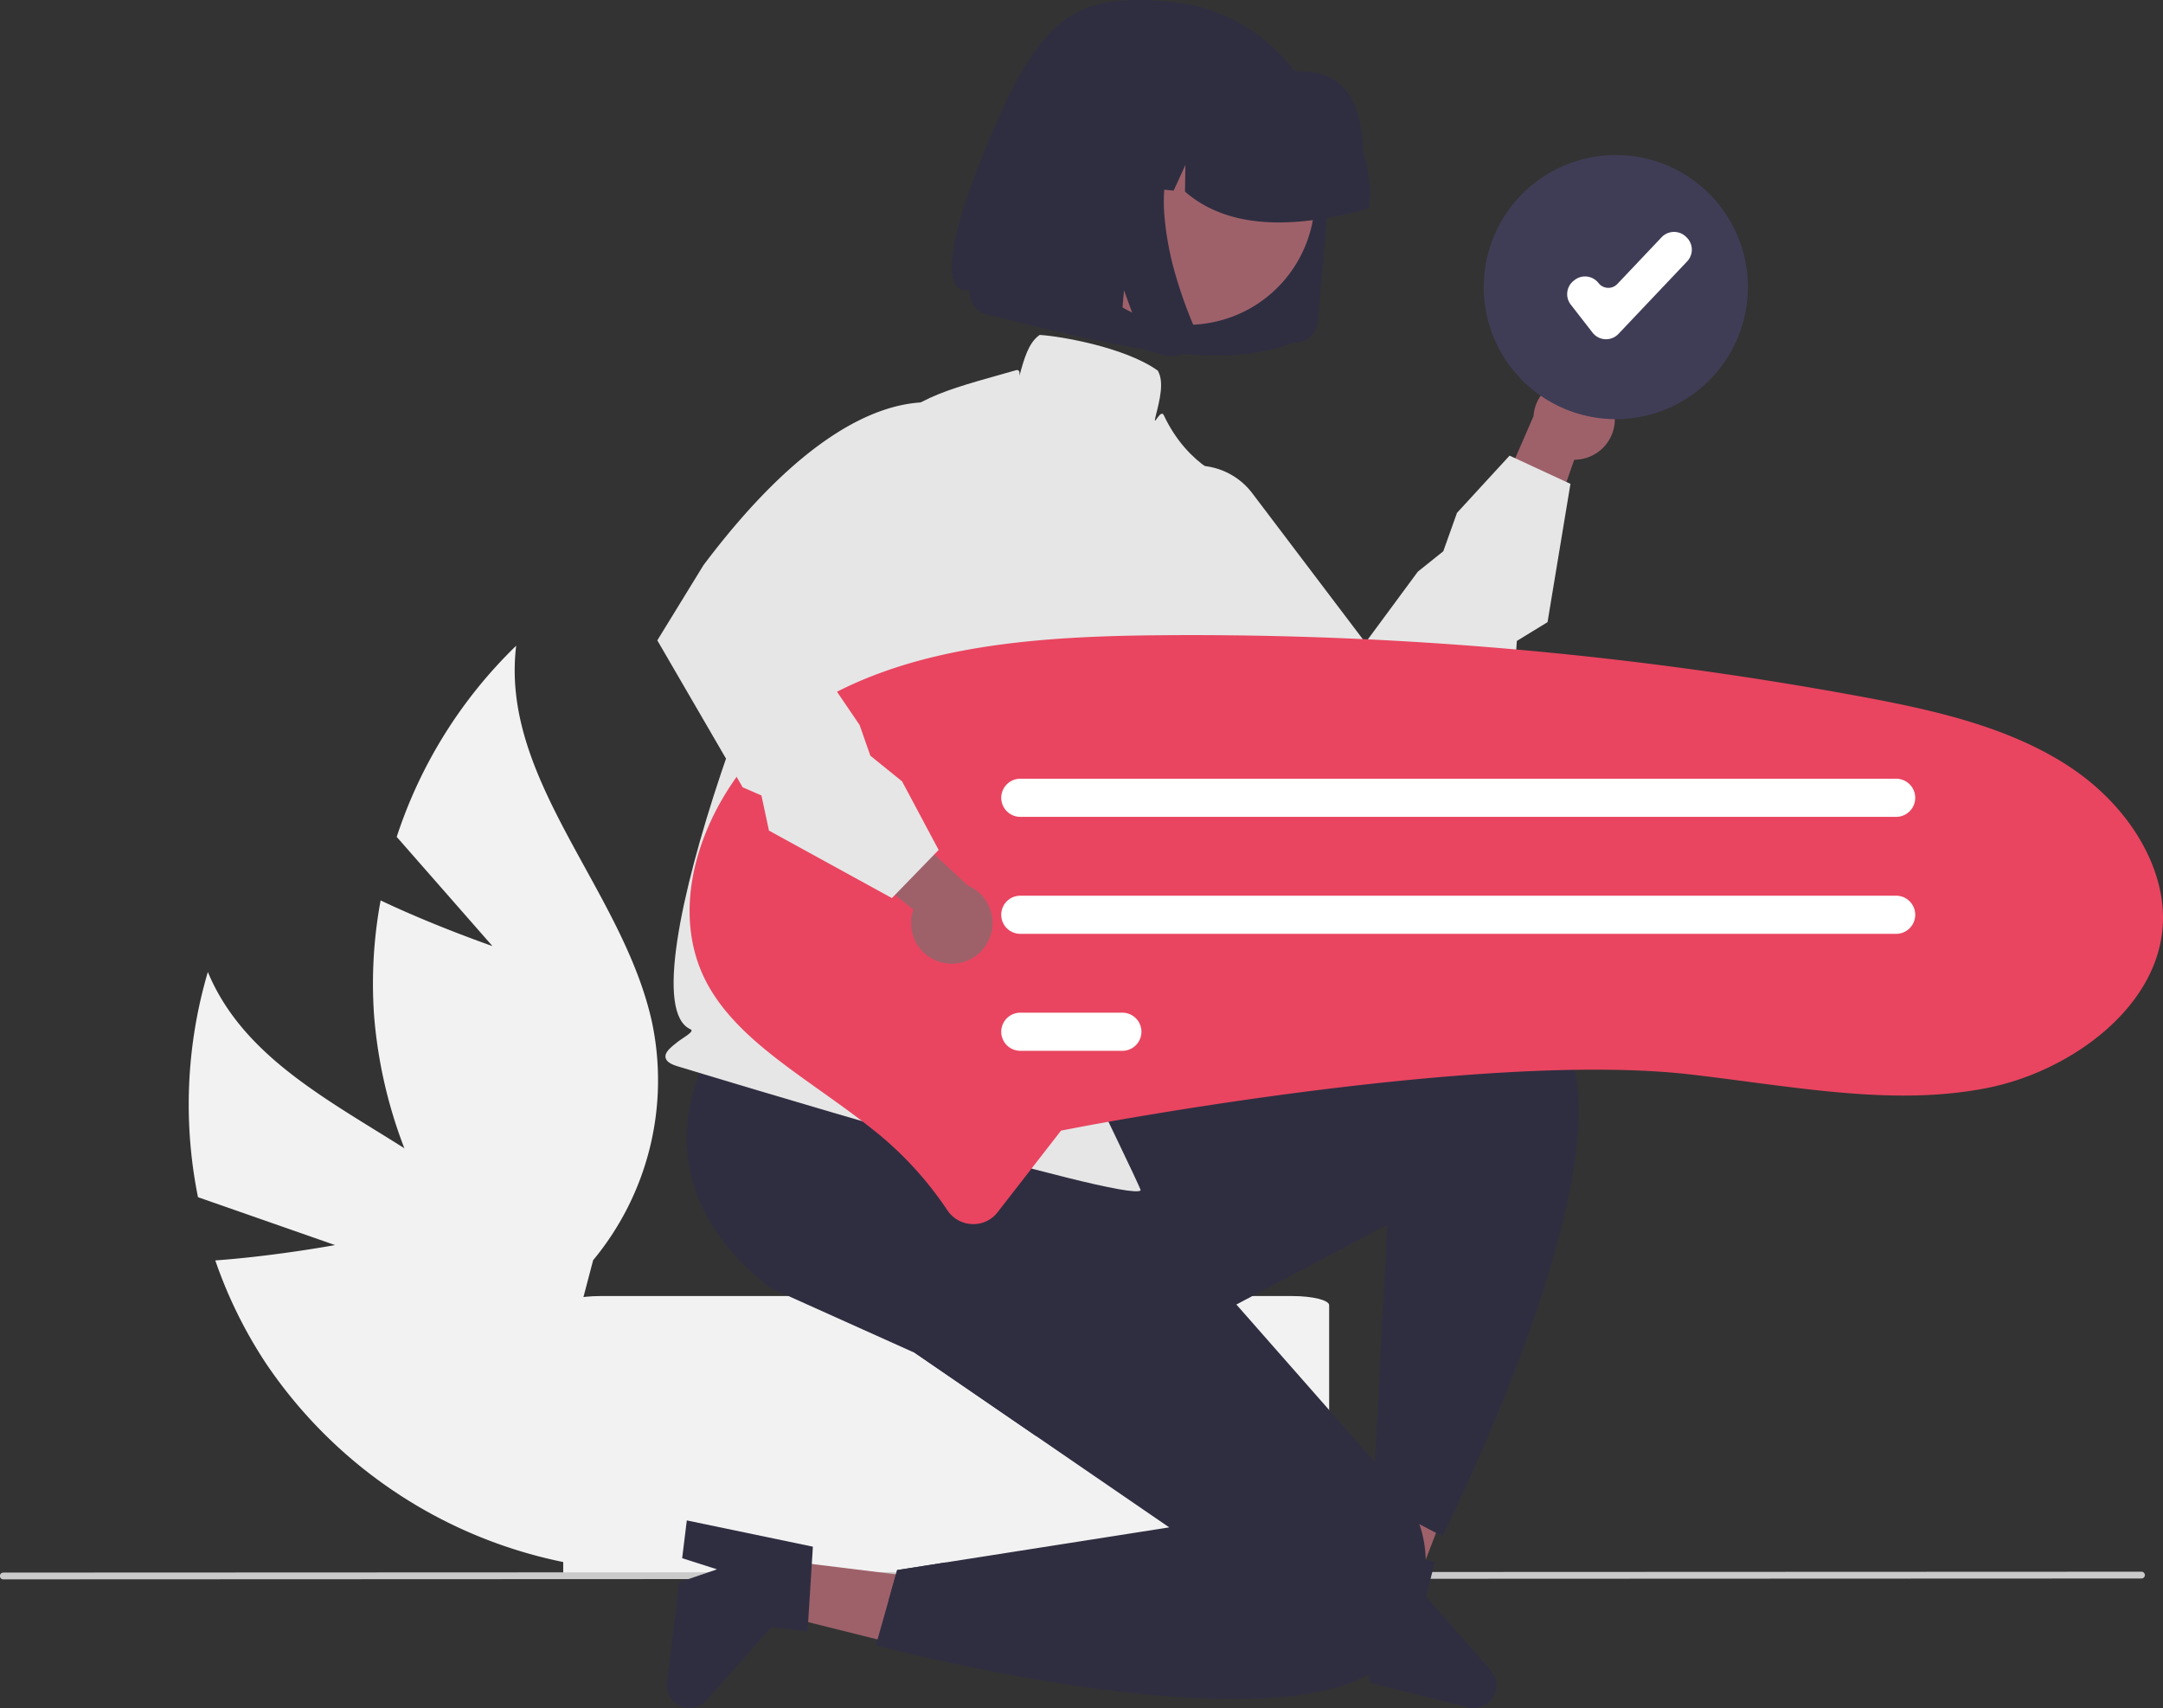 <svg xmlns="http://www.w3.org/2000/svg" data-name="Layer 1" width="757.448" height="598.078" viewBox="0 0 757.448 598.078" xmlns:xlink="http://www.w3.org/1999/xlink"><rect x="0" y="0" width="757.448" height="598.078" fill="#333333" stroke="none"/><path d="M338.61,586.941l-48-16.77a164.052,164.052,0,0,1,3.452-78.858c18.209,43.839,75.004,56.096,106.538,91.579a98.678,98.678,0,0,1,22.866,82.418l9.191,34.87a165.354,165.354,0,0,1-118.311-71.911,159.724,159.724,0,0,1-17.682-35.957C317.384,590.842,338.61,586.941,338.61,586.941Z" transform="translate(-221.276 -150.961)" fill="#f2f2f2"/><path d="M393.718,482.241l-33.52-38.232a164.053,164.053,0,0,1,41.835-66.936c-5.738,47.123,37.659,85.756,47.633,132.167a98.678,98.678,0,0,1-20.681,82.994L419.814,627.11A165.354,165.354,0,0,1,352.25,506.264a159.724,159.724,0,0,1,2.316-40.003C373.323,475.185,393.718,482.241,393.718,482.241Z" transform="translate(-221.276 -150.961)" fill="#f2f2f2"/><path d="M673.779,604.792H431.42c-7.121,0-12.912,1.434-12.912,3.205v94.795H686.724V607.997C686.724,606.225,680.934,604.792,673.779,604.792Z" transform="translate(-221.276 -150.961)" fill="#f2f2f2"/><path d="M971.217,703.693l-748.75.307a1.191,1.191,0,1,1,0-2.381l748.75-.307a1.191,1.191,0,0,1,0,2.381Z" transform="translate(-221.276 -150.961)" fill="#cacaca"/><polygon points="271.281 546.06 269.016 564.511 339.105 582.027 342.448 554.795 271.281 546.06" fill="#9e616a"/><path d="M505.933,692.551l-1.859,29.693-12.629-1.55-22.795,25.649a7.948,7.948,0,0,1-13.83-6.248l4.307-35.094,13.235-4.516-12.202-3.895,1.624-13.232Z" transform="translate(-221.276 -150.961)" fill="#2f2e41"/><polygon points="476.038 555.143 494.076 559.638 519.999 492.205 493.377 485.57 476.038 555.143" fill="#9e616a"/><path d="M743.354,735.842l-22.68-25.75,3.08-12.35-3.21-.6h-.02l-20.04-3.74-5.98-1.12-14.5,42.7,12.94,3.23,5.35-11.64,2.24,10.69.63,2.99,34.31,8.55a7.943,7.943,0,0,0,7.88-12.96Z" transform="translate(-221.276 -150.961)" fill="#2f2e41"/><path d="M545.964,699.092l6.54-1.03c-7.02,7.31-13.76,12.14-20.16,13.64l3.1-10.96Z" transform="translate(-221.276 -150.961)" fill="#2f2e41"/><path d="M737.004,666.182c-6.19,13.84-10.65,22.7-10.65,22.7l-2.21-1.16-5.82-3.05-13.86-7.27-2.38-1.25.68-13.22,3.02-58.46,1.28-24.64-52.83,27.92-62.51,33.04q-3.84,6.69-7.63,13.02l-42.47-29.13,43.1-62.89,25.12-11.74-5.42-1.05a39.775,39.775,0,0,1,4.68-5.59l1.9-1.07s119.53-65.84,153.92-32.08a27.353,27.353,0,0,1,6.5,10.71C783.214,554.832,753.764,628.742,737.004,666.182Z" transform="translate(-221.276 -150.961)" fill="#2f2e41"/><path d="M710.704,728.112a27.8,27.8,0,0,1-10.17,9.15,52.373,52.373,0,0,1-10.96,4.47c-50.68,14.81-161.59-14.62-161.59-14.62l4.36-15.41,3.1-10.96,10.52-1.65,6.54-1.03,78.22-12.27-21.55-14.78-25.08-17.2-42.47-29.13-50.9-22.89c-59-47-9.6-99.7-9.6-99.7l33.02-23.4,10.72-7.6,65.86,33.7,19.12,45.26,5.88,13.91,38.51,43.79,48.53,55.18.38.43a34.823,34.823,0,0,1,3.95,3.5c.45.44.92.93,1.4,1.46a46.907,46.907,0,0,1,9.83,16.35,40.85,40.85,0,0,1,2.22,12.42.045.045,0,0,1,0,.05C720.764,705.952,718.234,716.342,710.704,728.112Z" transform="translate(-221.276 -150.961)" fill="#2f2e41"/><path d="M458.549,524.335c-2.626-.793-3.963-1.759-4.207-3.037-.358-1.877,1.752-3.55,4.196-5.489,1.704-1.351,6.2-3.702,4.556-4.425-24.918-10.971,35.662-166.73,53.24-184.429,3.572-3.596,3.146-10.897,7.906-17.392,13.002-17.739,24.41-20.953,47.136-27.354q2.767-.78,5.766-1.633c2.587-.738-.14,6.61,1.208,1.683,1.499-5.475,3.048-11.137,6.769-13.845l.242-.177.299.019c6.886.456,29.37,4.23,40.902,12.372l.159.114.093.171c2.126,3.965.622,9.949-.832,15.734-1.195,4.75,1.678-2.765,2.821-.324,8.74,18.661,23.767,22.886,23.919,22.929l.747.202-.149.758c3.928,20.368-23.015,83.47-28.84,125.962-5.918,43.17,27.817,91.79-21.757,83.617.114.375,18.296,37.703,18,38C616.216,572.306,468.448,527.324,458.549,524.335Zm150.964,53.191Z" transform="translate(-221.276 -150.961)" fill="#e6e6e6"/><path d="M786.548,295.317a14.173,14.173,0,0,1-14,16.623l-16.645,47.537L740.043,338.657l18.238-41.95a14.25,14.25,0,0,1,28.267-1.39Z" transform="translate(-221.276 -150.961)" fill="#9e616a"/><path d="M713.297,427.789l-30.17-6.524c-54.418-17.231-73.077-38.496-79.161-53.305-6.491-15.801-.576-27.365-.32-27.849l.155-.208L623.318,320.909a24.408,24.408,0,0,1,36.48,2.756L699.431,375.997l18.353-24.864,8.902-7.123,4.802-13.46,18.416-20.034,21.321,9.866L763.197,368.826l-10.741,6.568-.506,7.132-.177.208Z" transform="translate(-221.276 -150.961)" fill="#e6e6e6"/><path d="M562.138,579.6c-.149,0-.298-.003-.448-.009a10.89,10.89,0,0,1-8.757-4.981,123.025,123.025,0,0,0-25.899-28.055c-6.078-4.858-12.43-9.375-18.572-13.744-15.846-11.267-30.768-21.878-39.052-36.54-18.061-31.972,3.208-76.504,33.593-96.475,34.081-22.399,78.908-25.912,122.274-26.373q6.76-.071,13.529-.071h0a1289.894,1289.894,0,0,1,232.952,21.3c25.553,4.714,52.3,10.49,73.794,24.505,21.366,13.933,34.353,35.873,33.086,55.898-1.85,29.233-32.839,51.076-61.057,56.786-26.896,5.439-54.837,1.763-84.417-2.129-6.53-.859-13.282-1.747-19.959-2.519-72.566-8.388-208.886,17.465-214.653,18.57l-5.722,1.095-22.201,28.569A10.654,10.654,0,0,1,562.138,579.6Z" transform="translate(-221.276 -150.961)" fill="#e94560"/><path d="M885.283,436.993h-306.712a6.673,6.673,0,0,1,0-13.347h306.712a6.673,6.673,0,0,1,0,13.347Z" transform="translate(-221.276 -150.961)" fill="#fff"/><path d="M885.283,477.955h-306.712a6.673,6.673,0,1,1-.014-13.347H885.283a6.673,6.673,0,0,1,0,13.347Z" transform="translate(-221.276 -150.961)" fill="#fff"/><path d="M614.313,518.916H578.571a6.673,6.673,0,0,1,0-13.347h35.743a6.673,6.673,0,0,1,0,13.347Z" transform="translate(-221.276 -150.961)" fill="#fff"/><circle cx="565.834" cy="100.534" r="45.682" fill="#fff"/><path d="M787.11,297.736a46.24,46.24,0,1,1,46.24-46.24A46.293,46.293,0,0,1,787.11,297.736Z" transform="translate(-221.276 -150.961)" fill="#3f3d56"/><path d="M783.69,269.753c-.097,0-.195-.003-.292-.008a5.974,5.974,0,0,1-4.428-2.301l-7.634-9.815a5.976,5.976,0,0,1,1.048-8.388l.275-.214a5.976,5.976,0,0,1,8.39,1.048,4.359,4.359,0,0,0,6.602.321l15.501-16.364a5.985,5.985,0,0,1,8.451-.23l.254.242a5.976,5.976,0,0,1,.228,8.45l-24.055,25.391A5.97,5.97,0,0,1,783.69,269.753Z" transform="translate(-221.276 -150.961)" fill="#fff"/><path d="M552.176,488.196a14.173,14.173,0,0,1-11.046-18.716l-39.337-31.454,24.899-8.067,33.538,31.106a14.25,14.25,0,0,1-8.054,27.131Z" transform="translate(-221.276 -150.961)" fill="#9e616a"/><path d="M451.455,375.193l16.151-26.305c34.288-45.636,60.534-56.196,76.522-57.029,17.059-.89,26.011,8.523,26.382,8.925l.145.215,11.455,24.708a24.408,24.408,0,0,1-14.687,33.506l-62.507,20.057,17.379,25.554,3.771,10.759,11.109,8.99,12.801,24.013-16.373,16.849L490.555,441.809l-2.638-12.311-6.561-2.841-.138-.236Z" transform="translate(-221.276 -150.961)" fill="#e6e6e6"/><path id="b7175576-f1ba-43ba-8f76-518314c256be-334" data-name="Path 9" d="M673.859,270.987l.041.004a8.177,8.177,0,0,0,8.85-7.443l3.955-45.459a60.98,60.98,0,0,0-2.73-24.126,61.964,61.964,0,0,0-29.598-35.425,61.016,61.016,0,0,0-23.438-6.998c-33.567-2.973-45.779,4.094-66.162,55.394s-3.961,45.528-3.961,45.528a8.19,8.19,0,0,0,.368,3.246,8.324,8.324,0,0,0,3.988,4.759,8.217,8.217,0,0,0,3.134.935c39.725,9.818,79.812,20.163,105.56,9.587Z" transform="translate(-221.276 -150.961)" fill="#2f2e41"/><path id="a02f472c-6a06-41c7-9b05-293ddf5937fe-335" data-name="Ellipse 1" d="M599.537,194.796a44.98,44.98,0,0,0,46.2,69.056,44.456,44.456,0,0,0,28.497-19.025,44.98,44.98,0,0,0-46.166-69.036A44.456,44.456,0,0,0,599.536,194.798Z" transform="translate(-221.276 -150.961)" fill="#9e616a"/><path id="adbc6b4a-ced6-4270-bb29-8c8f4fd87f84-336" data-name="Path 10" d="M700.801,223.043a48.239,48.239,0,0,0-2.159-19.081c-.552-15.076-5.018-28.706-23.406-28.01a48.261,48.261,0,0,0-18.413-5.517l-9.095-.837q-.153-.014-.307-.027a48.157,48.157,0,0,0-52.123,43.834l-.079.911,19.241,1.752,8.158-17.765-.286,18.485,9.938.909,4.114-8.963-.142,9.32c14.832,12.889,37.196,13.421,64.471,5.9Z" transform="translate(-221.276 -150.961)" fill="#2f2e41"/><path id="e837c95d-b162-450d-9836-a61223397ab5-337" data-name="Path 13" d="M639.58,266.561a8.046,8.046,0,0,1-.721,4.371,8.229,8.229,0,0,1-1.25,1.925,8.323,8.323,0,0,1-1.456,1.315,8.163,8.163,0,0,1-5.451,1.461q-.181-.017-.361-.042t-.359-.057q-.181-.031-.36-.072t-.358-.089l-6.724-1.836-7.66-20.921-1.602,18.413-30.573-8.294,6.798-78.139,52.048,4.78-1.417,1.383a35.949,35.949,0,0,0-9.642,16.917,58.599,58.599,0,0,0-1.353,19.89,105.673,105.673,0,0,0,3.857,19.876,155.743,155.743,0,0,0,5.992,16.901A8.217,8.217,0,0,1,639.58,266.561Z" transform="translate(-221.276 -150.961)" fill="#2f2e41"/></svg>